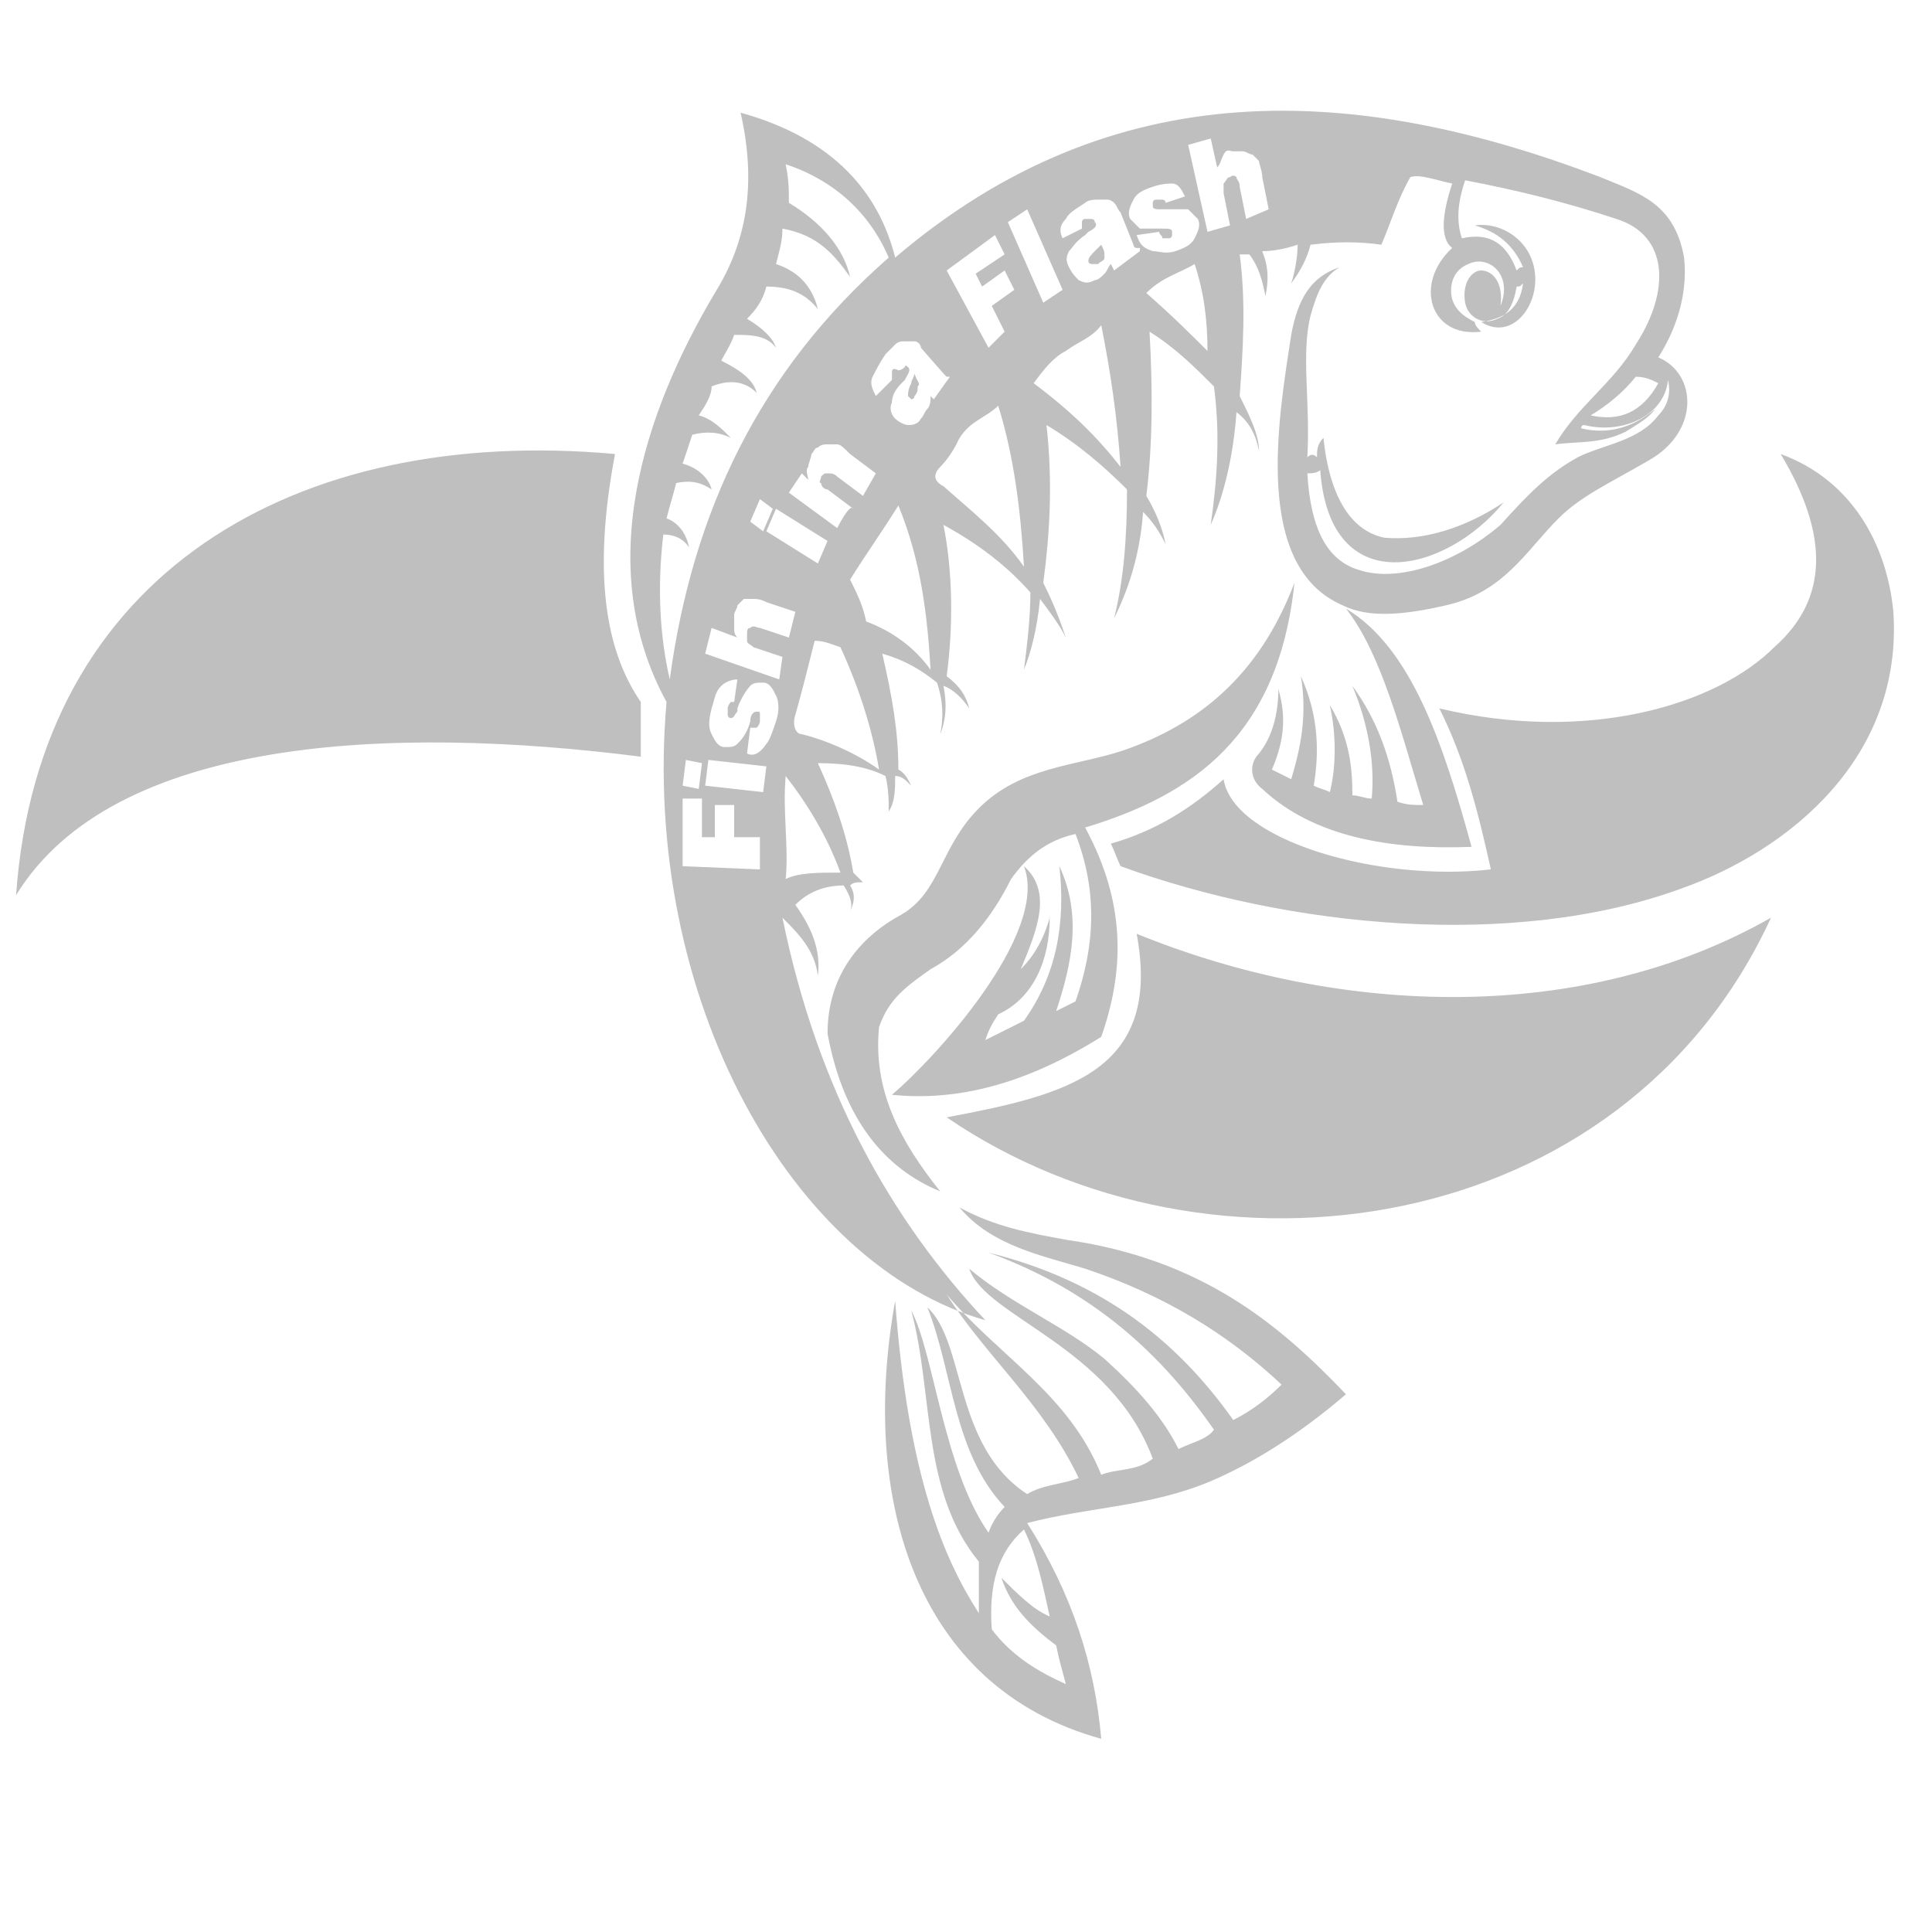<?xml version="1.0" encoding="utf-8"?>
<!-- Generator: Adobe Illustrator 23.0.2, SVG Export Plug-In . SVG Version: 6.00 Build 0)  -->
<svg version="1.1" id="Layer_1" xmlns="http://www.w3.org/2000/svg" xmlns:xlink="http://www.w3.org/1999/xlink" x="0px" y="0px"
	 viewBox="0 0 60 60" style="enable-background:new 0 0 60 60;" xml:space="preserve">
<style type="text/css">
	.st0{opacity:0.3;fill-rule:evenodd;clip-rule:evenodd;fill:#282829;}
</style>
<path class="st0" d="M0.5,27.8c0.7-10,8.7-14.6,18.6-13.7c-0.7,3.7-0.3,6.1,0.8,7.7c0,0.6,0,1.1,0,1.7C12.1,22.5,3.5,22.9,0.5,27.8z
	 M45.1,5.7c-0.3,0.9-0.4,1.7,0,2c-1.2,1.1-0.7,2.8,0.9,2.6c-0.1-0.1-0.2-0.2-0.2-0.3c-0.4-0.2-0.6-0.4-0.7-0.7
	c-0.1-0.4,0-0.9,0.5-1.1c0.6-0.3,1.4,0.3,1,1.3c0.1-0.8-0.3-1.1-0.6-1.1s-0.6,0.4-0.5,1c0.1,0.5,0.6,0.7,1,0.5
	c0.3-0.1,0.5-0.4,0.6-1c0.1,0,0.1,0,0.2-0.1C47.2,9.6,46.7,9.9,46,10c1.1,0.7,2.1-0.9,1.5-2.1c-0.3-0.6-1-1-1.7-0.9
	c0.7,0.2,1.2,0.6,1.5,1.3c-0.1,0-0.1,0-0.2,0.1c-0.3-0.8-0.8-1.2-1.7-1c-0.2-0.6-0.1-1.2,0.1-1.8c1.6,0.3,3.2,0.7,4.7,1.2
	c1.6,0.5,1.7,2.2,0.6,3.9c-0.7,1.2-1.8,1.9-2.5,3.1c0.7-0.1,1.4,0,2.2-0.4c0.3-0.2,0.7-0.4,0.9-0.7c-0.7,0.6-1.5,0.8-2.3,0.6
	c0,0,0-0.1,0.1-0.1c1.2,0.3,2.5-0.3,2.6-1.4c0.1,0.4,0,0.8-0.3,1.1c-0.6,0.8-1.7,0.9-2.5,1.3c-0.9,0.5-1.5,1.1-2.4,2.1
	c-1.4,1.2-3.2,1.8-4.4,1.4c-1-0.3-1.5-1.3-1.6-3c0.1,0,0.3,0,0.4-0.1c0.3,4.1,3.9,3.2,5.7,1c-1.2,0.8-2.5,1.2-3.7,1.1
	c-1-0.2-1.7-1.2-1.9-3.1c-0.2,0.2-0.2,0.4-0.2,0.6c-0.1-0.1-0.2-0.1-0.3,0c0.1-1.7-0.2-3.2,0.1-4.4c0.2-0.7,0.4-1.2,0.9-1.5
	c-0.9,0.3-1.3,1-1.5,2.1c-0.4,2.6-1.2,7.2,1.6,8.4c0.8,0.4,1.9,0.3,3.2,0c1.8-0.4,2.5-1.7,3.5-2.7c0.7-0.7,1.6-1.1,2.8-1.8
	c1.6-0.9,1.5-2.7,0.3-3.2c0.7-1.1,0.9-2.2,0.8-3.1c-0.3-1.7-1.4-2-2.6-2.5c-7.6-2.9-15.1-3.3-21.9,2.5C27.3,6,25.9,4.3,23,3.5
	c0.5,2.2,0.2,4-0.8,5.6c-2.2,3.7-3.8,8.5-1.5,12.7C19.9,31,24.6,39.3,30.6,41c-2.9-3.1-5.2-7.1-6.3-12.5c0.5,0.5,1,1,1.1,1.8
	c0.1-0.8-0.2-1.5-0.7-2.2c0.4-0.4,0.9-0.6,1.5-0.6c0.2,0.3,0.3,0.6,0.2,0.8c0.1-0.2,0.2-0.5,0-0.8c0.1-0.1,0.2-0.1,0.4-0.1
	c-0.1-0.1-0.2-0.2-0.3-0.3c-0.2-1.2-0.6-2.3-1.1-3.4c0.8,0,1.5,0.1,2.1,0.4c0.1,0.4,0.1,0.8,0.1,1.1c0.2-0.3,0.2-0.7,0.2-1.1
	c0.2,0,0.3,0.1,0.5,0.3c-0.1-0.2-0.2-0.4-0.4-0.5c0-1.2-0.2-2.3-0.5-3.6c0.7,0.2,1.2,0.5,1.7,0.9c0.2,0.6,0.2,1.1,0.1,1.6
	c0.2-0.5,0.2-1,0.1-1.5c0.3,0.1,0.6,0.4,0.8,0.7c-0.1-0.4-0.3-0.7-0.7-1c0.2-1.5,0.2-3.2-0.1-4.7c1.1,0.6,2,1.3,2.7,2.1
	c0,0.8-0.1,1.6-0.2,2.4c0.2-0.5,0.4-1.2,0.5-2.2c0.3,0.4,0.6,0.8,0.8,1.2c-0.2-0.6-0.4-1.1-0.7-1.7c0.2-1.5,0.3-3.1,0.1-4.9
	c1,0.6,1.8,1.3,2.5,2c0,1.5-0.1,2.8-0.4,4c0.4-0.8,0.8-1.9,0.9-3.3c0.3,0.3,0.5,0.6,0.7,1c-0.1-0.5-0.3-1-0.6-1.5
	c0.2-1.6,0.2-3.3,0.1-5.1c0.8,0.5,1.4,1.1,2,1.7c0.2,1.5,0.1,2.9-0.1,4.3c0.4-0.9,0.7-2.1,0.8-3.5c0.4,0.3,0.6,0.7,0.7,1.2
	c0-0.5-0.3-1.1-0.6-1.7c0.1-1.4,0.2-2.9,0-4.4c0.1,0,0.2,0,0.3,0c0.3,0.4,0.4,0.8,0.5,1.3c0.1-0.5,0.1-0.9-0.1-1.4
	c0.4,0,0.8-0.1,1.1-0.2c0,0.4-0.1,0.9-0.2,1.2c0.3-0.4,0.5-0.8,0.6-1.2c0.8-0.1,1.5-0.1,2.2,0c0.3-0.7,0.5-1.4,0.9-2.1
	C44.1,5.4,44.6,5.6,45.1,5.7L45.1,5.7z M55,28.5c-5.8,3.3-13.3,3.1-19.7,0.5c0.8,4.3-2.2,5-5.9,5.7C37.6,40.3,50.4,38.5,55,28.5z
	 M55.3,14.1c2.2,0.8,3.3,2.8,3.5,4.9c0.3,4.5-3.2,7.4-6.6,8.6C47,29.5,40,28.8,34.8,26.9c-0.1-0.2-0.2-0.5-0.3-0.7
	c1.4-0.4,2.5-1.1,3.5-2c0.3,1.9,4.8,3.2,8.3,2.8c-0.4-1.8-0.8-3.4-1.6-5c4.6,1.1,8.6-0.1,10.4-1.9C56.8,18.6,56.8,16.6,55.3,14.1z
	 M29.2,37c-1.2-1.5-2.1-3.1-1.9-5.1c0.3-0.9,0.9-1.3,1.6-1.8c1.1-0.6,1.9-1.6,2.5-2.8c0.5-0.7,1.1-1.2,2-1.4c0.7,1.8,0.6,3.5,0,5.2
	c-0.2,0.1-0.4,0.2-0.6,0.3c0.5-1.5,0.8-3,0.1-4.5c0.2,1.8-0.1,3.4-1.1,4.8c-0.4,0.2-0.8,0.4-1.2,0.6c0.1-0.3,0.2-0.5,0.4-0.8
	c1.1-0.5,1.6-1.7,1.6-3c-0.2,0.7-0.5,1.2-0.9,1.6c0.5-1.2,1-2.4,0.1-3.2c0.8,2.1-2.8,6-4.1,7.1c2,0.2,4.1-0.3,6.5-1.8
	c0.7-2,0.8-4.1-0.5-6.5c3.3-1,6-2.8,6.5-7.6c-1.1,2.9-3,4.4-5.3,5.2c-1.5,0.5-3.2,0.5-4.5,1.8c-1.2,1.2-1.2,2.6-2.4,3.3
	c-1.3,0.7-2.3,1.9-2.3,3.7C26.2,34.8,27.5,36.3,29.2,37L29.2,37z M45.7,26.3c-0.9-3.3-1.9-6.2-3.9-7.4c1.1,1.4,1.7,3.8,2.4,6.1
	c-0.3,0-0.5,0-0.8-0.1c-0.2-1.3-0.6-2.5-1.4-3.6c0.5,1.2,0.7,2.4,0.6,3.5c-0.2,0-0.4-0.1-0.6-0.1c0-0.9-0.1-1.8-0.7-2.8
	c0.2,0.9,0.2,1.9,0,2.7c-0.2-0.1-0.3-0.1-0.5-0.2c0.2-1.2,0.1-2.3-0.4-3.4c0.2,1.2,0,2.2-0.3,3.2c-0.2-0.1-0.4-0.2-0.6-0.3
	c0.3-0.7,0.5-1.5,0.2-2.5c0,0.8-0.2,1.5-0.6,2c-0.3,0.3-0.3,0.8,0.1,1.1C40.8,26,43.2,26.4,45.7,26.3L45.7,26.3z M29.8,37.5
	c1.1,0.6,2.2,0.8,3.3,1c4.2,0.6,6.6,2.6,8.7,4.8c-1.4,1.2-2.8,2.1-4.2,2.7c-1.9,0.8-3.8,0.8-5.7,1.3c1.4,2.2,2.1,4.4,2.3,6.7
	c-5.8-1.6-7.5-7.5-6.4-13.6c0.4,5.4,1.5,8,2.6,9.7c0-0.6,0-1,0-1.6c-1.8-2.2-1.4-5.2-2.1-7.8c0.7,1.3,1,4.9,2.4,6.9
	c0.1-0.3,0.3-0.6,0.5-0.8c-1.6-1.7-1.6-4.2-2.4-6.2c1.2,1.1,0.8,4.3,3.1,5.8c0.5-0.3,1.1-0.3,1.6-0.5c-1.1-2.3-2.9-3.8-4.1-5.7
	c1.6,1.9,3.8,3.1,4.8,5.6c0.5-0.2,1.1-0.1,1.6-0.5c-1.3-3.5-5.2-4.4-5.7-5.9c1.3,1.1,3,1.8,4.2,2.8c1,0.9,1.8,1.8,2.3,2.8
	c0.4-0.2,0.9-0.3,1.1-0.6c-1.6-2.3-3.7-4.3-7-5.5c3.6,0.9,5.9,2.8,7.6,5.2c0.6-0.3,1.1-0.7,1.5-1.1c-1.7-1.6-3.7-2.8-6.1-3.6
	C32.4,39,30.8,38.7,29.8,37.5z M31.8,47.5c-0.8,0.7-1.1,1.7-1,3.1c0.6,0.8,1.4,1.3,2.3,1.7c-0.1-0.4-0.2-0.7-0.3-1.2
	c-0.8-0.6-1.4-1.2-1.7-2.1c0.5,0.5,1,1,1.5,1.2C32.4,49.3,32.2,48.3,31.8,47.5z M20.8,21.1c0.7-5.2,2.8-9.6,6.8-13.1
	c-0.6-1.4-1.7-2.4-3.2-2.9c0.1,0.5,0.1,0.8,0.1,1.2c1,0.6,1.7,1.4,1.9,2.3c-0.5-0.7-1-1.3-2.1-1.5c0,0.4-0.1,0.7-0.2,1.1
	c0.6,0.2,1.1,0.6,1.3,1.4c-0.4-0.5-0.9-0.7-1.6-0.7c-0.1,0.4-0.3,0.7-0.6,1c0.5,0.3,0.8,0.6,0.9,0.9c-0.3-0.4-0.8-0.4-1.3-0.4
	c-0.1,0.3-0.3,0.6-0.4,0.8c0.6,0.3,1,0.6,1.1,1c-0.4-0.4-0.9-0.4-1.4-0.2c0,0.3-0.2,0.6-0.4,0.9c0.4,0.1,0.7,0.4,1,0.7
	c-0.4-0.2-0.8-0.2-1.2-0.1c-0.1,0.3-0.2,0.6-0.3,0.9c0.4,0.1,0.8,0.4,0.9,0.8C21.8,15,21.5,14.9,21,15c-0.1,0.4-0.2,0.7-0.3,1.1
	c0.3,0.1,0.6,0.4,0.7,0.9c-0.2-0.3-0.5-0.4-0.8-0.4C20.4,18.3,20.5,19.8,20.8,21.1L20.8,21.1z M26.1,27.1c-0.4-1.1-1-2.1-1.7-3
	c-0.1,1.1,0.1,2.2,0,3.2C24.8,27.1,25.4,27.1,26.1,27.1z M27.3,23.9c-0.2-1.2-0.6-2.5-1.2-3.8c-0.3-0.1-0.5-0.2-0.8-0.2
	c-0.2,0.8-0.4,1.6-0.6,2.3c-0.1,0.3,0,0.6,0.2,0.6C25.7,23,26.6,23.4,27.3,23.9L27.3,23.9z M28.9,20.8c-0.1-1.7-0.3-3.4-1-5.1
	c-0.5,0.8-1,1.5-1.5,2.3c0.2,0.4,0.4,0.8,0.5,1.3C27.7,19.6,28.4,20.1,28.9,20.8L28.9,20.8z M31.8,17.6c-0.1-1.7-0.3-3.4-0.8-5
	c-0.4,0.4-1,0.5-1.3,1.2c-0.1,0.2-0.3,0.5-0.5,0.7c-0.3,0.3-0.1,0.5,0.1,0.6C30.2,15.9,31.1,16.6,31.8,17.6L31.8,17.6z M32.1,11.9
	c0.3-0.4,0.6-0.8,1-1c0.4-0.3,0.8-0.4,1.1-0.8c0.3,1.5,0.5,2.9,0.6,4.4C34.1,13.6,33.3,12.8,32.1,11.9L32.1,11.9z M37.5,10.9
	c0-0.9-0.1-1.8-0.4-2.7c-0.5,0.3-1,0.4-1.5,0.9C36.4,9.8,37,10.4,37.5,10.9z M49.4,12.9c0.5-0.3,1-0.7,1.4-1.2
	c0.3,0,0.5,0.1,0.7,0.2C51,12.8,50.3,13.1,49.4,12.9L49.4,12.9z M23.6,27l-2.4-0.1v-2.1h0.6V26h0.4v-1h0.6v1h0.8V27L23.6,27z
	 M21.7,24.5l-0.5-0.1l0.1-0.8l0.5,0.1L21.7,24.5z M23.7,24.6l-1.8-0.2l0.1-0.8l1.8,0.2L23.7,24.6z M23.2,23.4l0.1-0.8
	c0.1,0,0.1,0,0.2,0c0,0,0.1-0.1,0.1-0.2s0-0.1,0-0.2s0-0.1-0.1-0.1s-0.2,0.1-0.2,0.3l0,0c-0.1,0.4-0.3,0.6-0.4,0.7s-0.2,0.1-0.4,0.1
	c-0.2,0-0.3-0.2-0.4-0.4c-0.1-0.2-0.1-0.4,0-0.8c0.1-0.3,0.1-0.5,0.3-0.7c0.1-0.1,0.3-0.2,0.5-0.2l-0.1,0.7c-0.1,0-0.1,0-0.1,0
	s-0.1,0.1-0.1,0.2s0,0.1,0,0.2c0,0,0,0.1,0.1,0.1s0.1-0.1,0.2-0.2V22c0.1-0.3,0.3-0.6,0.4-0.7s0.2-0.1,0.4-0.1
	c0.2,0,0.3,0.2,0.4,0.4c0.1,0.2,0.1,0.5,0,0.8s-0.2,0.6-0.3,0.7C23.6,23.4,23.4,23.5,23.2,23.4L23.2,23.4z M24.2,21.1l-2.3-0.8
	l0.2-0.8l0.8,0.3c-0.1-0.1-0.1-0.2-0.1-0.3c0-0.1,0-0.2,0-0.4c0-0.1,0.1-0.2,0.1-0.3c0.1-0.1,0.1-0.1,0.2-0.2c0.1,0,0.2,0,0.3,0
	c0.1,0,0.2,0,0.4,0.1l0.9,0.3l-0.2,0.8l-0.9-0.3c-0.1,0-0.2-0.1-0.3,0c-0.1,0-0.1,0.1-0.1,0.2s0,0.2,0,0.2c0,0.1,0.1,0.1,0.2,0.2
	l0.9,0.3L24.2,21.1L24.2,21.1z M23.7,16.5l-0.4-0.3l0.3-0.7l0.4,0.3L23.7,16.5L23.7,16.5z M25.4,17.5l-1.6-1l0.3-0.7l1.6,1
	L25.4,17.5z M26,16.4l-1.5-1.1l0.4-0.6l0.2,0.2c0-0.1-0.1-0.3,0-0.4c0-0.1,0.1-0.3,0.1-0.4c0.1-0.1,0.1-0.2,0.2-0.2
	c0.1-0.1,0.2-0.1,0.3-0.1c0.1,0,0.2,0,0.3,0c0.1,0,0.2,0.1,0.4,0.3l0.8,0.6l-0.4,0.7L26,14.8c-0.1-0.1-0.2-0.1-0.3-0.1
	c-0.1,0-0.1,0-0.2,0.1c0,0.1-0.1,0.2,0,0.2c0,0.1,0.1,0.2,0.2,0.2l0.8,0.6C26.4,15.6,26,16.4,26,16.4z M28.4,11.6
	c0,0.1-0.1,0.2-0.1,0.3c-0.1,0.2-0.1,0.3-0.1,0.4l0.1,0.1c0,0,0.1,0,0.1-0.1c0.1-0.1,0.1-0.2,0.1-0.3C28.6,11.9,28.5,11.9,28.4,11.6
	C28.4,11.8,28.4,11.8,28.4,11.6L28.4,11.6z M29,12.4l-0.1-0.1c0,0.1,0,0.3-0.1,0.4c-0.1,0.1-0.1,0.2-0.2,0.3
	c-0.1,0.2-0.3,0.2-0.4,0.2s-0.3-0.1-0.4-0.2c-0.1-0.1-0.2-0.3-0.1-0.5c0-0.2,0.1-0.4,0.3-0.6l0.1-0.1c0.1-0.2,0.2-0.3,0.1-0.4
	c0,0-0.1-0.1-0.1,0c0,0-0.1,0.1-0.2,0.1c-0.2-0.1-0.2,0-0.2,0.1s0,0.1,0,0.2l-0.5,0.5c-0.1-0.2-0.2-0.4-0.1-0.6
	c0.1-0.2,0.2-0.4,0.4-0.7c0.1-0.1,0.2-0.2,0.3-0.3c0.1-0.1,0.2-0.1,0.3-0.1c0.1,0,0.2,0,0.3,0c0.1,0,0.2,0.1,0.2,0.2l0.7,0.8
	c0,0,0,0,0.1,0.1h0.1l0,0L29,12.4L29,12.4z M30.7,10.8l-1.3-2.4l1.5-1.1l0.3,0.6l-0.9,0.6l0.2,0.4l0.7-0.5L31.5,9l-0.7,0.5l0.4,0.8
	L30.7,10.8L30.7,10.8z M32.4,9.4l-1.1-2.5l0.6-0.4L33,9L32.4,9.4L32.4,9.4z M34.2,7.6c-0.1,0.1-0.1,0.1-0.2,0.2s-0.2,0.2-0.2,0.3
	s0.1,0.1,0.1,0.1s0.1,0,0.2,0c0.1-0.1,0.2-0.1,0.2-0.2C34.3,7.8,34.3,7.8,34.2,7.6C34.3,7.6,34.2,7.6,34.2,7.6L34.2,7.6z M34.6,8.4
	l-0.1-0.2c-0.1,0.1-0.1,0.2-0.2,0.3S34.1,8.7,34,8.7c-0.2,0.1-0.3,0.1-0.5,0c-0.1-0.1-0.2-0.2-0.3-0.4s-0.1-0.3,0-0.5
	c0.1-0.1,0.2-0.3,0.5-0.5l0.1-0.1C34,7.1,34.1,7,34,6.9c0-0.1-0.1-0.1-0.1-0.1s-0.1,0-0.2,0s-0.1,0.1-0.1,0.1s0,0.1,0,0.2L33,7.4
	c-0.1-0.2-0.1-0.4,0.1-0.6c0.1-0.2,0.3-0.3,0.6-0.5c0.1-0.1,0.3-0.1,0.4-0.1s0.2,0,0.3,0s0.2,0.1,0.2,0.1c0.1,0.1,0.1,0.2,0.2,0.3
	l0.4,1c0,0,0,0.1,0.1,0.1c0,0,0,0,0.1,0v0.1L34.6,8.4L34.6,8.4z M35.3,7.3L36,7.2c0,0.1,0.1,0.1,0.1,0.2c0,0,0.1,0,0.2,0
	s0.1-0.1,0.1-0.1V7.2c0-0.1-0.1-0.1-0.3-0.1l0,0c-0.3,0-0.6,0-0.7,0c-0.1-0.1-0.2-0.2-0.3-0.3c-0.1-0.2,0-0.4,0.1-0.6
	s0.3-0.3,0.6-0.4s0.5-0.1,0.6-0.1c0.2,0,0.3,0.2,0.4,0.4l-0.6,0.2c0-0.1-0.1-0.1-0.1-0.1s-0.1,0-0.2,0s-0.1,0.1-0.1,0.1v0.1
	c0,0.1,0.1,0.1,0.3,0.1h0.1c0.3,0,0.6,0,0.7,0c0.1,0.1,0.2,0.2,0.3,0.3c0.1,0.2,0,0.4-0.1,0.6s-0.3,0.3-0.6,0.4S36,7.8,35.8,7.8
	C35.5,7.7,35.4,7.6,35.3,7.3L35.3,7.3z M37.5,7.2l-0.6-2.7l0.7-0.2l0.2,0.9C37.9,5.1,37.9,5,38,4.8s0.2-0.1,0.3-0.1s0.2,0,0.3,0
	s0.2,0.1,0.3,0.1C39,4.9,39,4.9,39.1,5c0,0.1,0.1,0.3,0.1,0.5l0.2,1l-0.7,0.3l-0.2-1c0-0.2-0.1-0.2-0.1-0.3c0,0-0.1-0.1-0.2,0
	c-0.1,0-0.1,0.1-0.2,0.2c0,0.1,0,0.2,0,0.3l0.2,1L37.5,7.2L37.5,7.2z"/>
</svg>
